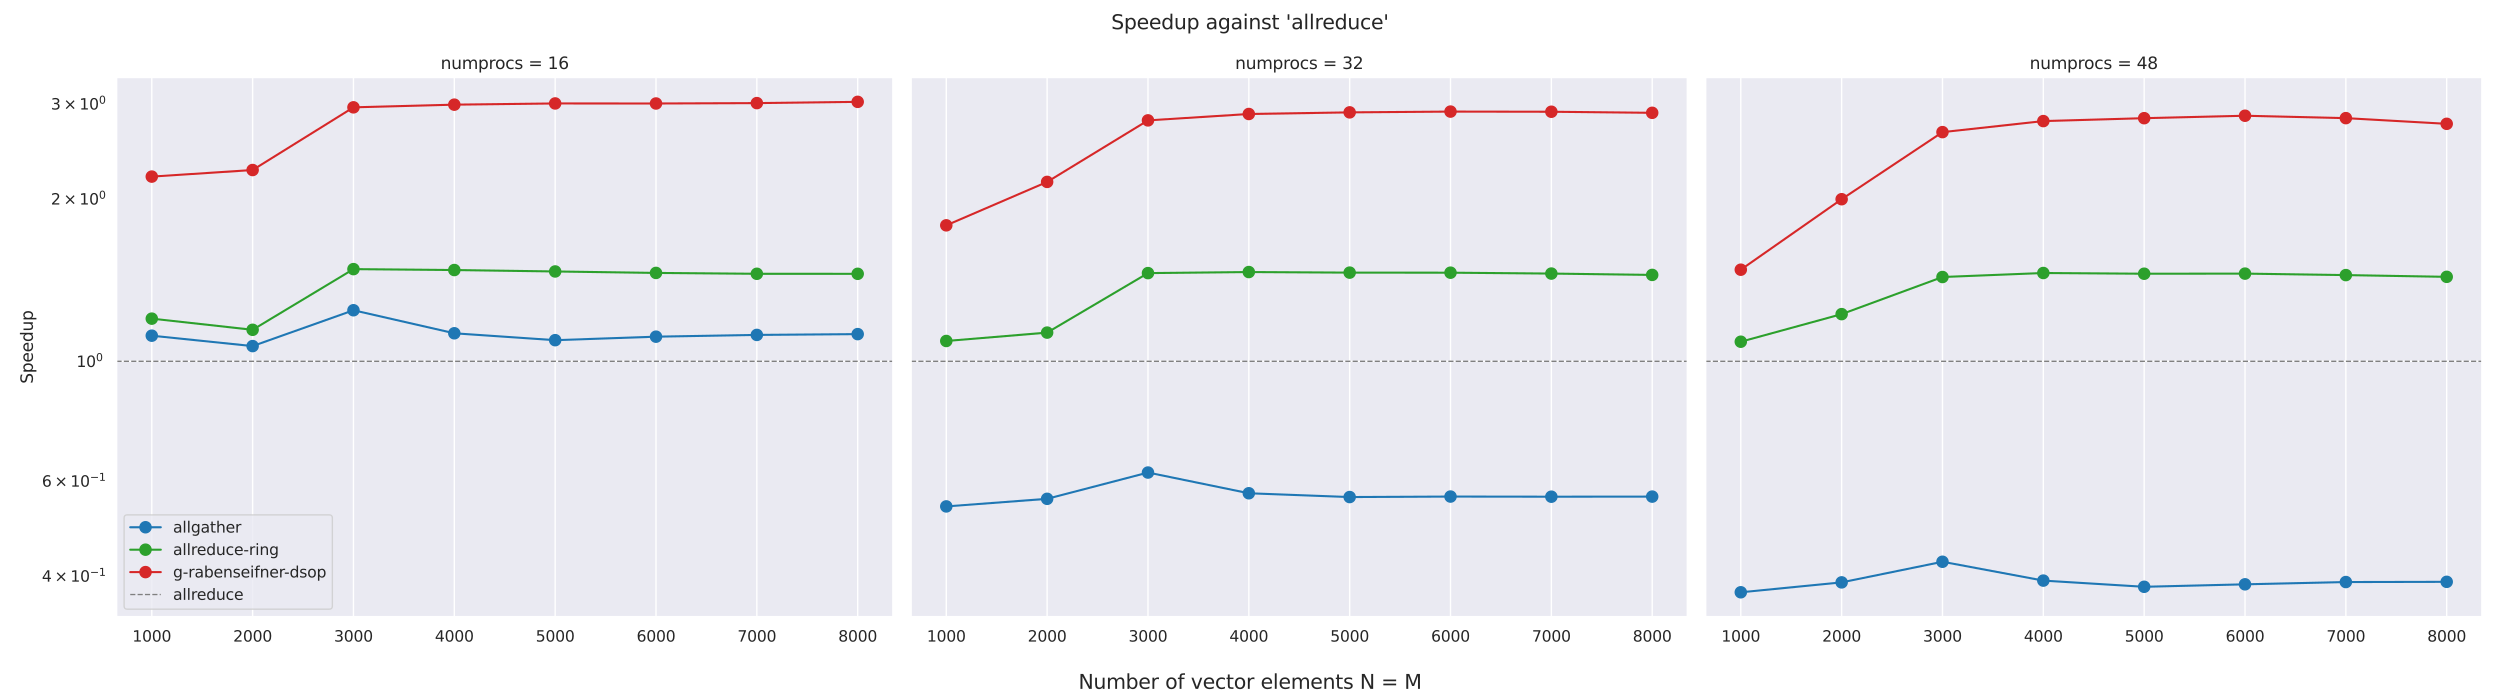<?xml version="1.0" encoding="utf-8" standalone="no"?>
<!DOCTYPE svg PUBLIC "-//W3C//DTD SVG 1.1//EN"
  "http://www.w3.org/Graphics/SVG/1.1/DTD/svg11.dtd">
<svg xmlns:xlink="http://www.w3.org/1999/xlink" width="1800pt" height="504pt" viewBox="0 0 1800 504" xmlns="http://www.w3.org/2000/svg" version="1.1">
 <defs>
  <style type="text/css">*{stroke-linejoin: round; stroke-linecap: butt}</style>
 </defs>
 <g id="figure_1">
  <g id="patch_1">
   <path d="M 0 504 
L 1800 504 
L 1800 0 
L 0 0 
z
" style="fill: #ffffff"/>
  </g>
  <g id="axes_1">
   <g id="patch_2">
    <path d="M 83.867 444.1 
L 642.951 444.1 
L 642.951 55.68 
L 83.867 55.68 
z
" style="fill: #eaeaf2"/>
   </g>
   <g id="matplotlib.axis_1">
    <g id="xtick_1">
     <g id="line2d_1">
      <path d="M 109.28 444.1 
L 109.28 55.68 
" clip-path="url(#pe0e71106d3)" style="fill: none; stroke: #ffffff; stroke-linecap: round"/>
     </g>
     <g id="text_1">
      <!-- 1000 -->
      <g style="fill: #262626" transform="translate(95.282 461.958)scale(0.11 -0.11)">
       <defs>
        <path id="DejaVuSans-31" d="M 794 531 
L 1825 531 
L 1825 4091 
L 703 3866 
L 703 4441 
L 1819 4666 
L 2450 4666 
L 2450 531 
L 3481 531 
L 3481 0 
L 794 0 
L 794 531 
z
" transform="scale(0.016)"/>
        <path id="DejaVuSans-30" d="M 2034 4250 
Q 1547 4250 1301 3770 
Q 1056 3291 1056 2328 
Q 1056 1369 1301 889 
Q 1547 409 2034 409 
Q 2525 409 2770 889 
Q 3016 1369 3016 2328 
Q 3016 3291 2770 3770 
Q 2525 4250 2034 4250 
z
M 2034 4750 
Q 2819 4750 3233 4129 
Q 3647 3509 3647 2328 
Q 3647 1150 3233 529 
Q 2819 -91 2034 -91 
Q 1250 -91 836 529 
Q 422 1150 422 2328 
Q 422 3509 836 4129 
Q 1250 4750 2034 4750 
z
" transform="scale(0.016)"/>
       </defs>
       <use xlink:href="#DejaVuSans-31"/>
       <use xlink:href="#DejaVuSans-30" x="63.623"/>
       <use xlink:href="#DejaVuSans-30" x="127.246"/>
       <use xlink:href="#DejaVuSans-30" x="190.869"/>
      </g>
     </g>
    </g>
    <g id="xtick_2">
     <g id="line2d_2">
      <path d="M 181.888 444.1 
L 181.888 55.68 
" clip-path="url(#pe0e71106d3)" style="fill: none; stroke: #ffffff; stroke-linecap: round"/>
     </g>
     <g id="text_2">
      <!-- 2000 -->
      <g style="fill: #262626" transform="translate(167.891 461.958)scale(0.11 -0.11)">
       <defs>
        <path id="DejaVuSans-32" d="M 1228 531 
L 3431 531 
L 3431 0 
L 469 0 
L 469 531 
Q 828 903 1448 1529 
Q 2069 2156 2228 2338 
Q 2531 2678 2651 2914 
Q 2772 3150 2772 3378 
Q 2772 3750 2511 3984 
Q 2250 4219 1831 4219 
Q 1534 4219 1204 4116 
Q 875 4013 500 3803 
L 500 4441 
Q 881 4594 1212 4672 
Q 1544 4750 1819 4750 
Q 2544 4750 2975 4387 
Q 3406 4025 3406 3419 
Q 3406 3131 3298 2873 
Q 3191 2616 2906 2266 
Q 2828 2175 2409 1742 
Q 1991 1309 1228 531 
z
" transform="scale(0.016)"/>
       </defs>
       <use xlink:href="#DejaVuSans-32"/>
       <use xlink:href="#DejaVuSans-30" x="63.623"/>
       <use xlink:href="#DejaVuSans-30" x="127.246"/>
       <use xlink:href="#DejaVuSans-30" x="190.869"/>
      </g>
     </g>
    </g>
    <g id="xtick_3">
     <g id="line2d_3">
      <path d="M 254.496 444.1 
L 254.496 55.68 
" clip-path="url(#pe0e71106d3)" style="fill: none; stroke: #ffffff; stroke-linecap: round"/>
     </g>
     <g id="text_3">
      <!-- 3000 -->
      <g style="fill: #262626" transform="translate(240.499 461.958)scale(0.11 -0.11)">
       <defs>
        <path id="DejaVuSans-33" d="M 2597 2516 
Q 3050 2419 3304 2112 
Q 3559 1806 3559 1356 
Q 3559 666 3084 287 
Q 2609 -91 1734 -91 
Q 1441 -91 1130 -33 
Q 819 25 488 141 
L 488 750 
Q 750 597 1062 519 
Q 1375 441 1716 441 
Q 2309 441 2620 675 
Q 2931 909 2931 1356 
Q 2931 1769 2642 2001 
Q 2353 2234 1838 2234 
L 1294 2234 
L 1294 2753 
L 1863 2753 
Q 2328 2753 2575 2939 
Q 2822 3125 2822 3475 
Q 2822 3834 2567 4026 
Q 2313 4219 1838 4219 
Q 1578 4219 1281 4162 
Q 984 4106 628 3988 
L 628 4550 
Q 988 4650 1302 4700 
Q 1616 4750 1894 4750 
Q 2613 4750 3031 4423 
Q 3450 4097 3450 3541 
Q 3450 3153 3228 2886 
Q 3006 2619 2597 2516 
z
" transform="scale(0.016)"/>
       </defs>
       <use xlink:href="#DejaVuSans-33"/>
       <use xlink:href="#DejaVuSans-30" x="63.623"/>
       <use xlink:href="#DejaVuSans-30" x="127.246"/>
       <use xlink:href="#DejaVuSans-30" x="190.869"/>
      </g>
     </g>
    </g>
    <g id="xtick_4">
     <g id="line2d_4">
      <path d="M 327.105 444.1 
L 327.105 55.68 
" clip-path="url(#pe0e71106d3)" style="fill: none; stroke: #ffffff; stroke-linecap: round"/>
     </g>
     <g id="text_4">
      <!-- 4000 -->
      <g style="fill: #262626" transform="translate(313.107 461.958)scale(0.11 -0.11)">
       <defs>
        <path id="DejaVuSans-34" d="M 2419 4116 
L 825 1625 
L 2419 1625 
L 2419 4116 
z
M 2253 4666 
L 3047 4666 
L 3047 1625 
L 3713 1625 
L 3713 1100 
L 3047 1100 
L 3047 0 
L 2419 0 
L 2419 1100 
L 313 1100 
L 313 1709 
L 2253 4666 
z
" transform="scale(0.016)"/>
       </defs>
       <use xlink:href="#DejaVuSans-34"/>
       <use xlink:href="#DejaVuSans-30" x="63.623"/>
       <use xlink:href="#DejaVuSans-30" x="127.246"/>
       <use xlink:href="#DejaVuSans-30" x="190.869"/>
      </g>
     </g>
    </g>
    <g id="xtick_5">
     <g id="line2d_5">
      <path d="M 399.713 444.1 
L 399.713 55.68 
" clip-path="url(#pe0e71106d3)" style="fill: none; stroke: #ffffff; stroke-linecap: round"/>
     </g>
     <g id="text_5">
      <!-- 5000 -->
      <g style="fill: #262626" transform="translate(385.716 461.958)scale(0.11 -0.11)">
       <defs>
        <path id="DejaVuSans-35" d="M 691 4666 
L 3169 4666 
L 3169 4134 
L 1269 4134 
L 1269 2991 
Q 1406 3038 1543 3061 
Q 1681 3084 1819 3084 
Q 2600 3084 3056 2656 
Q 3513 2228 3513 1497 
Q 3513 744 3044 326 
Q 2575 -91 1722 -91 
Q 1428 -91 1123 -41 
Q 819 9 494 109 
L 494 744 
Q 775 591 1075 516 
Q 1375 441 1709 441 
Q 2250 441 2565 725 
Q 2881 1009 2881 1497 
Q 2881 1984 2565 2268 
Q 2250 2553 1709 2553 
Q 1456 2553 1204 2497 
Q 953 2441 691 2322 
L 691 4666 
z
" transform="scale(0.016)"/>
       </defs>
       <use xlink:href="#DejaVuSans-35"/>
       <use xlink:href="#DejaVuSans-30" x="63.623"/>
       <use xlink:href="#DejaVuSans-30" x="127.246"/>
       <use xlink:href="#DejaVuSans-30" x="190.869"/>
      </g>
     </g>
    </g>
    <g id="xtick_6">
     <g id="line2d_6">
      <path d="M 472.321 444.1 
L 472.321 55.68 
" clip-path="url(#pe0e71106d3)" style="fill: none; stroke: #ffffff; stroke-linecap: round"/>
     </g>
     <g id="text_6">
      <!-- 6000 -->
      <g style="fill: #262626" transform="translate(458.324 461.958)scale(0.11 -0.11)">
       <defs>
        <path id="DejaVuSans-36" d="M 2113 2584 
Q 1688 2584 1439 2293 
Q 1191 2003 1191 1497 
Q 1191 994 1439 701 
Q 1688 409 2113 409 
Q 2538 409 2786 701 
Q 3034 994 3034 1497 
Q 3034 2003 2786 2293 
Q 2538 2584 2113 2584 
z
M 3366 4563 
L 3366 3988 
Q 3128 4100 2886 4159 
Q 2644 4219 2406 4219 
Q 1781 4219 1451 3797 
Q 1122 3375 1075 2522 
Q 1259 2794 1537 2939 
Q 1816 3084 2150 3084 
Q 2853 3084 3261 2657 
Q 3669 2231 3669 1497 
Q 3669 778 3244 343 
Q 2819 -91 2113 -91 
Q 1303 -91 875 529 
Q 447 1150 447 2328 
Q 447 3434 972 4092 
Q 1497 4750 2381 4750 
Q 2619 4750 2861 4703 
Q 3103 4656 3366 4563 
z
" transform="scale(0.016)"/>
       </defs>
       <use xlink:href="#DejaVuSans-36"/>
       <use xlink:href="#DejaVuSans-30" x="63.623"/>
       <use xlink:href="#DejaVuSans-30" x="127.246"/>
       <use xlink:href="#DejaVuSans-30" x="190.869"/>
      </g>
     </g>
    </g>
    <g id="xtick_7">
     <g id="line2d_7">
      <path d="M 544.93 444.1 
L 544.93 55.68 
" clip-path="url(#pe0e71106d3)" style="fill: none; stroke: #ffffff; stroke-linecap: round"/>
     </g>
     <g id="text_7">
      <!-- 7000 -->
      <g style="fill: #262626" transform="translate(530.932 461.958)scale(0.11 -0.11)">
       <defs>
        <path id="DejaVuSans-37" d="M 525 4666 
L 3525 4666 
L 3525 4397 
L 1831 0 
L 1172 0 
L 2766 4134 
L 525 4134 
L 525 4666 
z
" transform="scale(0.016)"/>
       </defs>
       <use xlink:href="#DejaVuSans-37"/>
       <use xlink:href="#DejaVuSans-30" x="63.623"/>
       <use xlink:href="#DejaVuSans-30" x="127.246"/>
       <use xlink:href="#DejaVuSans-30" x="190.869"/>
      </g>
     </g>
    </g>
    <g id="xtick_8">
     <g id="line2d_8">
      <path d="M 617.538 444.1 
L 617.538 55.68 
" clip-path="url(#pe0e71106d3)" style="fill: none; stroke: #ffffff; stroke-linecap: round"/>
     </g>
     <g id="text_8">
      <!-- 8000 -->
      <g style="fill: #262626" transform="translate(603.541 461.958)scale(0.11 -0.11)">
       <defs>
        <path id="DejaVuSans-38" d="M 2034 2216 
Q 1584 2216 1326 1975 
Q 1069 1734 1069 1313 
Q 1069 891 1326 650 
Q 1584 409 2034 409 
Q 2484 409 2743 651 
Q 3003 894 3003 1313 
Q 3003 1734 2745 1975 
Q 2488 2216 2034 2216 
z
M 1403 2484 
Q 997 2584 770 2862 
Q 544 3141 544 3541 
Q 544 4100 942 4425 
Q 1341 4750 2034 4750 
Q 2731 4750 3128 4425 
Q 3525 4100 3525 3541 
Q 3525 3141 3298 2862 
Q 3072 2584 2669 2484 
Q 3125 2378 3379 2068 
Q 3634 1759 3634 1313 
Q 3634 634 3220 271 
Q 2806 -91 2034 -91 
Q 1263 -91 848 271 
Q 434 634 434 1313 
Q 434 1759 690 2068 
Q 947 2378 1403 2484 
z
M 1172 3481 
Q 1172 3119 1398 2916 
Q 1625 2713 2034 2713 
Q 2441 2713 2670 2916 
Q 2900 3119 2900 3481 
Q 2900 3844 2670 4047 
Q 2441 4250 2034 4250 
Q 1625 4250 1398 4047 
Q 1172 3844 1172 3481 
z
" transform="scale(0.016)"/>
       </defs>
       <use xlink:href="#DejaVuSans-38"/>
       <use xlink:href="#DejaVuSans-30" x="63.623"/>
       <use xlink:href="#DejaVuSans-30" x="127.246"/>
       <use xlink:href="#DejaVuSans-30" x="190.869"/>
      </g>
     </g>
    </g>
   </g>
   <g id="matplotlib.axis_2">
    <g id="ytick_1">
     <g id="line2d_9">
      <path d="M 83.867 260.124 
L 642.951 260.124 
" clip-path="url(#pe0e71106d3)" style="fill: none; stroke: #ffffff; stroke-linecap: round"/>
     </g>
     <g id="text_9">
      <!-- $\mathdefault{10^{0}}$ -->
      <g style="fill: #262626" transform="translate(55.007 264.303)scale(0.11 -0.11)">
       <use xlink:href="#DejaVuSans-31" transform="translate(0 0.766)"/>
       <use xlink:href="#DejaVuSans-30" transform="translate(63.623 0.766)"/>
       <use xlink:href="#DejaVuSans-30" transform="translate(128.203 39.047)scale(0.7)"/>
      </g>
     </g>
    </g>
    <g id="ytick_2">
     <g id="text_10">
      <!-- $\mathdefault{4\times10^{-1}}$ -->
      <g style="fill: #262626" transform="translate(30.157 418.889)scale(0.11 -0.11)">
       <defs>
        <path id="DejaVuSans-d7" d="M 4488 3438 
L 3059 2003 
L 4488 575 
L 4116 197 
L 2681 1631 
L 1247 197 
L 878 575 
L 2303 2003 
L 878 3438 
L 1247 3816 
L 2681 2381 
L 4116 3816 
L 4488 3438 
z
" transform="scale(0.016)"/>
        <path id="DejaVuSans-2212" d="M 678 2272 
L 4684 2272 
L 4684 1741 
L 678 1741 
L 678 2272 
z
" transform="scale(0.016)"/>
       </defs>
       <use xlink:href="#DejaVuSans-34" transform="translate(0 0.684)"/>
       <use xlink:href="#DejaVuSans-d7" transform="translate(83.105 0.684)"/>
       <use xlink:href="#DejaVuSans-31" transform="translate(186.377 0.684)"/>
       <use xlink:href="#DejaVuSans-30" transform="translate(250 0.684)"/>
       <use xlink:href="#DejaVuSans-2212" transform="translate(314.58 38.966)scale(0.7)"/>
       <use xlink:href="#DejaVuSans-31" transform="translate(373.232 38.966)scale(0.7)"/>
      </g>
     </g>
    </g>
    <g id="ytick_3"/>
    <g id="ytick_4">
     <g id="text_11">
      <!-- $\mathdefault{6\times10^{-1}}$ -->
      <g style="fill: #262626" transform="translate(30.157 350.483)scale(0.11 -0.11)">
       <use xlink:href="#DejaVuSans-36" transform="translate(0 0.684)"/>
       <use xlink:href="#DejaVuSans-d7" transform="translate(83.105 0.684)"/>
       <use xlink:href="#DejaVuSans-31" transform="translate(186.377 0.684)"/>
       <use xlink:href="#DejaVuSans-30" transform="translate(250 0.684)"/>
       <use xlink:href="#DejaVuSans-2212" transform="translate(314.58 38.966)scale(0.7)"/>
       <use xlink:href="#DejaVuSans-31" transform="translate(373.232 38.966)scale(0.7)"/>
      </g>
     </g>
    </g>
    <g id="ytick_5"/>
    <g id="ytick_6"/>
    <g id="ytick_7"/>
    <g id="ytick_8">
     <g id="text_12">
      <!-- $\mathdefault{2\times10^{0}}$ -->
      <g style="fill: #262626" transform="translate(36.647 147.363)scale(0.11 -0.11)">
       <use xlink:href="#DejaVuSans-32" transform="translate(0 0.766)"/>
       <use xlink:href="#DejaVuSans-d7" transform="translate(83.105 0.766)"/>
       <use xlink:href="#DejaVuSans-31" transform="translate(186.377 0.766)"/>
       <use xlink:href="#DejaVuSans-30" transform="translate(250 0.766)"/>
       <use xlink:href="#DejaVuSans-30" transform="translate(314.58 39.047)scale(0.7)"/>
      </g>
     </g>
    </g>
    <g id="ytick_9">
     <g id="text_13">
      <!-- $\mathdefault{3\times10^{0}}$ -->
      <g style="fill: #262626" transform="translate(36.647 78.958)scale(0.11 -0.11)">
       <use xlink:href="#DejaVuSans-33" transform="translate(0 0.766)"/>
       <use xlink:href="#DejaVuSans-d7" transform="translate(83.105 0.766)"/>
       <use xlink:href="#DejaVuSans-31" transform="translate(186.377 0.766)"/>
       <use xlink:href="#DejaVuSans-30" transform="translate(250 0.766)"/>
       <use xlink:href="#DejaVuSans-30" transform="translate(314.58 39.047)scale(0.7)"/>
      </g>
     </g>
    </g>
    <g id="text_14">
     <!-- Speedup -->
     <g style="fill: #262626" transform="translate(23.661 276.312)rotate(-90)scale(0.12 -0.12)">
      <defs>
       <path id="DejaVuSans-53" d="M 3425 4513 
L 3425 3897 
Q 3066 4069 2747 4153 
Q 2428 4238 2131 4238 
Q 1616 4238 1336 4038 
Q 1056 3838 1056 3469 
Q 1056 3159 1242 3001 
Q 1428 2844 1947 2747 
L 2328 2669 
Q 3034 2534 3370 2195 
Q 3706 1856 3706 1288 
Q 3706 609 3251 259 
Q 2797 -91 1919 -91 
Q 1588 -91 1214 -16 
Q 841 59 441 206 
L 441 856 
Q 825 641 1194 531 
Q 1563 422 1919 422 
Q 2459 422 2753 634 
Q 3047 847 3047 1241 
Q 3047 1584 2836 1778 
Q 2625 1972 2144 2069 
L 1759 2144 
Q 1053 2284 737 2584 
Q 422 2884 422 3419 
Q 422 4038 858 4394 
Q 1294 4750 2059 4750 
Q 2388 4750 2728 4690 
Q 3069 4631 3425 4513 
z
" transform="scale(0.016)"/>
       <path id="DejaVuSans-70" d="M 1159 525 
L 1159 -1331 
L 581 -1331 
L 581 3500 
L 1159 3500 
L 1159 2969 
Q 1341 3281 1617 3432 
Q 1894 3584 2278 3584 
Q 2916 3584 3314 3078 
Q 3713 2572 3713 1747 
Q 3713 922 3314 415 
Q 2916 -91 2278 -91 
Q 1894 -91 1617 61 
Q 1341 213 1159 525 
z
M 3116 1747 
Q 3116 2381 2855 2742 
Q 2594 3103 2138 3103 
Q 1681 3103 1420 2742 
Q 1159 2381 1159 1747 
Q 1159 1113 1420 752 
Q 1681 391 2138 391 
Q 2594 391 2855 752 
Q 3116 1113 3116 1747 
z
" transform="scale(0.016)"/>
       <path id="DejaVuSans-65" d="M 3597 1894 
L 3597 1613 
L 953 1613 
Q 991 1019 1311 708 
Q 1631 397 2203 397 
Q 2534 397 2845 478 
Q 3156 559 3463 722 
L 3463 178 
Q 3153 47 2828 -22 
Q 2503 -91 2169 -91 
Q 1331 -91 842 396 
Q 353 884 353 1716 
Q 353 2575 817 3079 
Q 1281 3584 2069 3584 
Q 2775 3584 3186 3129 
Q 3597 2675 3597 1894 
z
M 3022 2063 
Q 3016 2534 2758 2815 
Q 2500 3097 2075 3097 
Q 1594 3097 1305 2825 
Q 1016 2553 972 2059 
L 3022 2063 
z
" transform="scale(0.016)"/>
       <path id="DejaVuSans-64" d="M 2906 2969 
L 2906 4863 
L 3481 4863 
L 3481 0 
L 2906 0 
L 2906 525 
Q 2725 213 2448 61 
Q 2172 -91 1784 -91 
Q 1150 -91 751 415 
Q 353 922 353 1747 
Q 353 2572 751 3078 
Q 1150 3584 1784 3584 
Q 2172 3584 2448 3432 
Q 2725 3281 2906 2969 
z
M 947 1747 
Q 947 1113 1208 752 
Q 1469 391 1925 391 
Q 2381 391 2643 752 
Q 2906 1113 2906 1747 
Q 2906 2381 2643 2742 
Q 2381 3103 1925 3103 
Q 1469 3103 1208 2742 
Q 947 2381 947 1747 
z
" transform="scale(0.016)"/>
       <path id="DejaVuSans-75" d="M 544 1381 
L 544 3500 
L 1119 3500 
L 1119 1403 
Q 1119 906 1312 657 
Q 1506 409 1894 409 
Q 2359 409 2629 706 
Q 2900 1003 2900 1516 
L 2900 3500 
L 3475 3500 
L 3475 0 
L 2900 0 
L 2900 538 
Q 2691 219 2414 64 
Q 2138 -91 1772 -91 
Q 1169 -91 856 284 
Q 544 659 544 1381 
z
M 1991 3584 
L 1991 3584 
z
" transform="scale(0.016)"/>
      </defs>
      <use xlink:href="#DejaVuSans-53"/>
      <use xlink:href="#DejaVuSans-70" x="63.477"/>
      <use xlink:href="#DejaVuSans-65" x="126.953"/>
      <use xlink:href="#DejaVuSans-65" x="188.477"/>
      <use xlink:href="#DejaVuSans-64" x="250"/>
      <use xlink:href="#DejaVuSans-75" x="313.477"/>
      <use xlink:href="#DejaVuSans-70" x="376.855"/>
     </g>
    </g>
   </g>
   <g id="line2d_10">
    <path d="M 109.28 241.692 
L 181.888 249.182 
L 254.496 223.383 
L 327.105 239.964 
L 399.713 244.929 
L 472.321 242.406 
L 544.93 241.142 
L 617.538 240.564 
" clip-path="url(#pe0e71106d3)" style="fill: none; stroke: #1f77b4; stroke-width: 1.5; stroke-linecap: round"/>
    <defs>
     <path id="mbfc698f8cc" d="M 0 4 
C 1.061 4 2.078 3.579 2.828 2.828 
C 3.579 2.078 4 1.061 4 0 
C 4 -1.061 3.579 -2.078 2.828 -2.828 
C 2.078 -3.579 1.061 -4 0 -4 
C -1.061 -4 -2.078 -3.579 -2.828 -2.828 
C -3.579 -2.078 -4 -1.061 -4 0 
C -4 1.061 -3.579 2.078 -2.828 2.828 
C -2.078 3.579 -1.061 4 0 4 
z
" style="stroke: #1f77b4"/>
    </defs>
    <g clip-path="url(#pe0e71106d3)">
     <use xlink:href="#mbfc698f8cc" x="109.28" y="241.692" style="fill: #1f77b4; stroke: #1f77b4"/>
     <use xlink:href="#mbfc698f8cc" x="181.888" y="249.182" style="fill: #1f77b4; stroke: #1f77b4"/>
     <use xlink:href="#mbfc698f8cc" x="254.496" y="223.383" style="fill: #1f77b4; stroke: #1f77b4"/>
     <use xlink:href="#mbfc698f8cc" x="327.105" y="239.964" style="fill: #1f77b4; stroke: #1f77b4"/>
     <use xlink:href="#mbfc698f8cc" x="399.713" y="244.929" style="fill: #1f77b4; stroke: #1f77b4"/>
     <use xlink:href="#mbfc698f8cc" x="472.321" y="242.406" style="fill: #1f77b4; stroke: #1f77b4"/>
     <use xlink:href="#mbfc698f8cc" x="544.93" y="241.142" style="fill: #1f77b4; stroke: #1f77b4"/>
     <use xlink:href="#mbfc698f8cc" x="617.538" y="240.564" style="fill: #1f77b4; stroke: #1f77b4"/>
    </g>
   </g>
   <g id="line2d_11">
    <path d="M 109.28 229.421 
L 181.888 237.456 
L 254.496 193.769 
L 327.105 194.426 
L 399.713 195.452 
L 472.321 196.505 
L 544.93 197.128 
L 617.538 197.148 
" clip-path="url(#pe0e71106d3)" style="fill: none; stroke: #2ca02c; stroke-width: 1.5; stroke-linecap: round"/>
    <defs>
     <path id="m8937d8856a" d="M 0 4 
C 1.061 4 2.078 3.579 2.828 2.828 
C 3.579 2.078 4 1.061 4 0 
C 4 -1.061 3.579 -2.078 2.828 -2.828 
C 2.078 -3.579 1.061 -4 0 -4 
C -1.061 -4 -2.078 -3.579 -2.828 -2.828 
C -3.579 -2.078 -4 -1.061 -4 0 
C -4 1.061 -3.579 2.078 -2.828 2.828 
C -2.078 3.579 -1.061 4 0 4 
z
" style="stroke: #2ca02c"/>
    </defs>
    <g clip-path="url(#pe0e71106d3)">
     <use xlink:href="#m8937d8856a" x="109.28" y="229.421" style="fill: #2ca02c; stroke: #2ca02c"/>
     <use xlink:href="#m8937d8856a" x="181.888" y="237.456" style="fill: #2ca02c; stroke: #2ca02c"/>
     <use xlink:href="#m8937d8856a" x="254.496" y="193.769" style="fill: #2ca02c; stroke: #2ca02c"/>
     <use xlink:href="#m8937d8856a" x="327.105" y="194.426" style="fill: #2ca02c; stroke: #2ca02c"/>
     <use xlink:href="#m8937d8856a" x="399.713" y="195.452" style="fill: #2ca02c; stroke: #2ca02c"/>
     <use xlink:href="#m8937d8856a" x="472.321" y="196.505" style="fill: #2ca02c; stroke: #2ca02c"/>
     <use xlink:href="#m8937d8856a" x="544.93" y="197.128" style="fill: #2ca02c; stroke: #2ca02c"/>
     <use xlink:href="#m8937d8856a" x="617.538" y="197.148" style="fill: #2ca02c; stroke: #2ca02c"/>
    </g>
   </g>
   <g id="line2d_12">
    <path d="M 109.28 127.152 
L 181.888 122.415 
L 254.496 77.285 
L 327.105 75.356 
L 399.713 74.484 
L 472.321 74.513 
L 544.93 74.238 
L 617.538 73.335 
" clip-path="url(#pe0e71106d3)" style="fill: none; stroke: #d62728; stroke-width: 1.5; stroke-linecap: round"/>
    <defs>
     <path id="m9a11c46fad" d="M 0 4 
C 1.061 4 2.078 3.579 2.828 2.828 
C 3.579 2.078 4 1.061 4 0 
C 4 -1.061 3.579 -2.078 2.828 -2.828 
C 2.078 -3.579 1.061 -4 0 -4 
C -1.061 -4 -2.078 -3.579 -2.828 -2.828 
C -3.579 -2.078 -4 -1.061 -4 0 
C -4 1.061 -3.579 2.078 -2.828 2.828 
C -2.078 3.579 -1.061 4 0 4 
z
" style="stroke: #d62728"/>
    </defs>
    <g clip-path="url(#pe0e71106d3)">
     <use xlink:href="#m9a11c46fad" x="109.28" y="127.152" style="fill: #d62728; stroke: #d62728"/>
     <use xlink:href="#m9a11c46fad" x="181.888" y="122.415" style="fill: #d62728; stroke: #d62728"/>
     <use xlink:href="#m9a11c46fad" x="254.496" y="77.285" style="fill: #d62728; stroke: #d62728"/>
     <use xlink:href="#m9a11c46fad" x="327.105" y="75.356" style="fill: #d62728; stroke: #d62728"/>
     <use xlink:href="#m9a11c46fad" x="399.713" y="74.484" style="fill: #d62728; stroke: #d62728"/>
     <use xlink:href="#m9a11c46fad" x="472.321" y="74.513" style="fill: #d62728; stroke: #d62728"/>
     <use xlink:href="#m9a11c46fad" x="544.93" y="74.238" style="fill: #d62728; stroke: #d62728"/>
     <use xlink:href="#m9a11c46fad" x="617.538" y="73.335" style="fill: #d62728; stroke: #d62728"/>
    </g>
   </g>
   <g id="line2d_13">
    <path d="M 83.867 260.124 
L 642.951 260.124 
" clip-path="url(#pe0e71106d3)" style="fill: none; stroke-dasharray: 3.7,1.6; stroke-dashoffset: 0; stroke: #808080"/>
   </g>
   <g id="patch_3">
    <path d="M 83.867 444.1 
L 83.867 55.68 
" style="fill: none; stroke: #ffffff; stroke-width: 1.25; stroke-linejoin: miter; stroke-linecap: square"/>
   </g>
   <g id="patch_4">
    <path d="M 642.951 444.1 
L 642.951 55.68 
" style="fill: none; stroke: #ffffff; stroke-width: 1.25; stroke-linejoin: miter; stroke-linecap: square"/>
   </g>
   <g id="patch_5">
    <path d="M 83.867 444.1 
L 642.951 444.1 
" style="fill: none; stroke: #ffffff; stroke-width: 1.25; stroke-linejoin: miter; stroke-linecap: square"/>
   </g>
   <g id="patch_6">
    <path d="M 83.867 55.68 
L 642.951 55.68 
" style="fill: none; stroke: #ffffff; stroke-width: 1.25; stroke-linejoin: miter; stroke-linecap: square"/>
   </g>
   <g id="text_15">
    <!-- numprocs = 16 -->
    <g style="fill: #262626" transform="translate(317.246 49.68)scale(0.12 -0.12)">
     <defs>
      <path id="DejaVuSans-6e" d="M 3513 2113 
L 3513 0 
L 2938 0 
L 2938 2094 
Q 2938 2591 2744 2837 
Q 2550 3084 2163 3084 
Q 1697 3084 1428 2787 
Q 1159 2491 1159 1978 
L 1159 0 
L 581 0 
L 581 3500 
L 1159 3500 
L 1159 2956 
Q 1366 3272 1645 3428 
Q 1925 3584 2291 3584 
Q 2894 3584 3203 3211 
Q 3513 2838 3513 2113 
z
" transform="scale(0.016)"/>
      <path id="DejaVuSans-6d" d="M 3328 2828 
Q 3544 3216 3844 3400 
Q 4144 3584 4550 3584 
Q 5097 3584 5394 3201 
Q 5691 2819 5691 2113 
L 5691 0 
L 5113 0 
L 5113 2094 
Q 5113 2597 4934 2840 
Q 4756 3084 4391 3084 
Q 3944 3084 3684 2787 
Q 3425 2491 3425 1978 
L 3425 0 
L 2847 0 
L 2847 2094 
Q 2847 2600 2669 2842 
Q 2491 3084 2119 3084 
Q 1678 3084 1418 2786 
Q 1159 2488 1159 1978 
L 1159 0 
L 581 0 
L 581 3500 
L 1159 3500 
L 1159 2956 
Q 1356 3278 1631 3431 
Q 1906 3584 2284 3584 
Q 2666 3584 2933 3390 
Q 3200 3197 3328 2828 
z
" transform="scale(0.016)"/>
      <path id="DejaVuSans-72" d="M 2631 2963 
Q 2534 3019 2420 3045 
Q 2306 3072 2169 3072 
Q 1681 3072 1420 2755 
Q 1159 2438 1159 1844 
L 1159 0 
L 581 0 
L 581 3500 
L 1159 3500 
L 1159 2956 
Q 1341 3275 1631 3429 
Q 1922 3584 2338 3584 
Q 2397 3584 2469 3576 
Q 2541 3569 2628 3553 
L 2631 2963 
z
" transform="scale(0.016)"/>
      <path id="DejaVuSans-6f" d="M 1959 3097 
Q 1497 3097 1228 2736 
Q 959 2375 959 1747 
Q 959 1119 1226 758 
Q 1494 397 1959 397 
Q 2419 397 2687 759 
Q 2956 1122 2956 1747 
Q 2956 2369 2687 2733 
Q 2419 3097 1959 3097 
z
M 1959 3584 
Q 2709 3584 3137 3096 
Q 3566 2609 3566 1747 
Q 3566 888 3137 398 
Q 2709 -91 1959 -91 
Q 1206 -91 779 398 
Q 353 888 353 1747 
Q 353 2609 779 3096 
Q 1206 3584 1959 3584 
z
" transform="scale(0.016)"/>
      <path id="DejaVuSans-63" d="M 3122 3366 
L 3122 2828 
Q 2878 2963 2633 3030 
Q 2388 3097 2138 3097 
Q 1578 3097 1268 2742 
Q 959 2388 959 1747 
Q 959 1106 1268 751 
Q 1578 397 2138 397 
Q 2388 397 2633 464 
Q 2878 531 3122 666 
L 3122 134 
Q 2881 22 2623 -34 
Q 2366 -91 2075 -91 
Q 1284 -91 818 406 
Q 353 903 353 1747 
Q 353 2603 823 3093 
Q 1294 3584 2113 3584 
Q 2378 3584 2631 3529 
Q 2884 3475 3122 3366 
z
" transform="scale(0.016)"/>
      <path id="DejaVuSans-73" d="M 2834 3397 
L 2834 2853 
Q 2591 2978 2328 3040 
Q 2066 3103 1784 3103 
Q 1356 3103 1142 2972 
Q 928 2841 928 2578 
Q 928 2378 1081 2264 
Q 1234 2150 1697 2047 
L 1894 2003 
Q 2506 1872 2764 1633 
Q 3022 1394 3022 966 
Q 3022 478 2636 193 
Q 2250 -91 1575 -91 
Q 1294 -91 989 -36 
Q 684 19 347 128 
L 347 722 
Q 666 556 975 473 
Q 1284 391 1588 391 
Q 1994 391 2212 530 
Q 2431 669 2431 922 
Q 2431 1156 2273 1281 
Q 2116 1406 1581 1522 
L 1381 1569 
Q 847 1681 609 1914 
Q 372 2147 372 2553 
Q 372 3047 722 3315 
Q 1072 3584 1716 3584 
Q 2034 3584 2315 3537 
Q 2597 3491 2834 3397 
z
" transform="scale(0.016)"/>
      <path id="DejaVuSans-20" transform="scale(0.016)"/>
      <path id="DejaVuSans-3d" d="M 678 2906 
L 4684 2906 
L 4684 2381 
L 678 2381 
L 678 2906 
z
M 678 1631 
L 4684 1631 
L 4684 1100 
L 678 1100 
L 678 1631 
z
" transform="scale(0.016)"/>
     </defs>
     <use xlink:href="#DejaVuSans-6e"/>
     <use xlink:href="#DejaVuSans-75" x="63.379"/>
     <use xlink:href="#DejaVuSans-6d" x="126.758"/>
     <use xlink:href="#DejaVuSans-70" x="224.17"/>
     <use xlink:href="#DejaVuSans-72" x="287.646"/>
     <use xlink:href="#DejaVuSans-6f" x="326.51"/>
     <use xlink:href="#DejaVuSans-63" x="387.691"/>
     <use xlink:href="#DejaVuSans-73" x="442.672"/>
     <use xlink:href="#DejaVuSans-20" x="494.771"/>
     <use xlink:href="#DejaVuSans-3d" x="526.559"/>
     <use xlink:href="#DejaVuSans-20" x="610.348"/>
     <use xlink:href="#DejaVuSans-31" x="642.135"/>
     <use xlink:href="#DejaVuSans-36" x="705.758"/>
    </g>
   </g>
   <g id="legend_1">
    <g id="patch_7">
     <path d="M 91.567 438.6 
L 237.088 438.6 
Q 239.288 438.6 239.288 436.4 
L 239.288 372.916 
Q 239.288 370.716 237.088 370.716 
L 91.567 370.716 
Q 89.367 370.716 89.367 372.916 
L 89.367 436.4 
Q 89.367 438.6 91.567 438.6 
z
" style="fill: #eaeaf2; opacity: 0.8; stroke: #cccccc; stroke-linejoin: miter"/>
    </g>
    <g id="line2d_14">
     <path d="M 93.767 379.625 
L 104.767 379.625 
L 115.767 379.625 
" style="fill: none; stroke: #1f77b4; stroke-width: 1.5; stroke-linecap: round"/>
     <g>
      <use xlink:href="#mbfc698f8cc" x="104.767" y="379.625" style="fill: #1f77b4; stroke: #1f77b4"/>
     </g>
    </g>
    <g id="text_16">
     <!-- allgather -->
     <g style="fill: #262626" transform="translate(124.567 383.475)scale(0.11 -0.11)">
      <defs>
       <path id="DejaVuSans-61" d="M 2194 1759 
Q 1497 1759 1228 1600 
Q 959 1441 959 1056 
Q 959 750 1161 570 
Q 1363 391 1709 391 
Q 2188 391 2477 730 
Q 2766 1069 2766 1631 
L 2766 1759 
L 2194 1759 
z
M 3341 1997 
L 3341 0 
L 2766 0 
L 2766 531 
Q 2569 213 2275 61 
Q 1981 -91 1556 -91 
Q 1019 -91 701 211 
Q 384 513 384 1019 
Q 384 1609 779 1909 
Q 1175 2209 1959 2209 
L 2766 2209 
L 2766 2266 
Q 2766 2663 2505 2880 
Q 2244 3097 1772 3097 
Q 1472 3097 1187 3025 
Q 903 2953 641 2809 
L 641 3341 
Q 956 3463 1253 3523 
Q 1550 3584 1831 3584 
Q 2591 3584 2966 3190 
Q 3341 2797 3341 1997 
z
" transform="scale(0.016)"/>
       <path id="DejaVuSans-6c" d="M 603 4863 
L 1178 4863 
L 1178 0 
L 603 0 
L 603 4863 
z
" transform="scale(0.016)"/>
       <path id="DejaVuSans-67" d="M 2906 1791 
Q 2906 2416 2648 2759 
Q 2391 3103 1925 3103 
Q 1463 3103 1205 2759 
Q 947 2416 947 1791 
Q 947 1169 1205 825 
Q 1463 481 1925 481 
Q 2391 481 2648 825 
Q 2906 1169 2906 1791 
z
M 3481 434 
Q 3481 -459 3084 -895 
Q 2688 -1331 1869 -1331 
Q 1566 -1331 1297 -1286 
Q 1028 -1241 775 -1147 
L 775 -588 
Q 1028 -725 1275 -790 
Q 1522 -856 1778 -856 
Q 2344 -856 2625 -561 
Q 2906 -266 2906 331 
L 2906 616 
Q 2728 306 2450 153 
Q 2172 0 1784 0 
Q 1141 0 747 490 
Q 353 981 353 1791 
Q 353 2603 747 3093 
Q 1141 3584 1784 3584 
Q 2172 3584 2450 3431 
Q 2728 3278 2906 2969 
L 2906 3500 
L 3481 3500 
L 3481 434 
z
" transform="scale(0.016)"/>
       <path id="DejaVuSans-74" d="M 1172 4494 
L 1172 3500 
L 2356 3500 
L 2356 3053 
L 1172 3053 
L 1172 1153 
Q 1172 725 1289 603 
Q 1406 481 1766 481 
L 2356 481 
L 2356 0 
L 1766 0 
Q 1100 0 847 248 
Q 594 497 594 1153 
L 594 3053 
L 172 3053 
L 172 3500 
L 594 3500 
L 594 4494 
L 1172 4494 
z
" transform="scale(0.016)"/>
       <path id="DejaVuSans-68" d="M 3513 2113 
L 3513 0 
L 2938 0 
L 2938 2094 
Q 2938 2591 2744 2837 
Q 2550 3084 2163 3084 
Q 1697 3084 1428 2787 
Q 1159 2491 1159 1978 
L 1159 0 
L 581 0 
L 581 4863 
L 1159 4863 
L 1159 2956 
Q 1366 3272 1645 3428 
Q 1925 3584 2291 3584 
Q 2894 3584 3203 3211 
Q 3513 2838 3513 2113 
z
" transform="scale(0.016)"/>
      </defs>
      <use xlink:href="#DejaVuSans-61"/>
      <use xlink:href="#DejaVuSans-6c" x="61.279"/>
      <use xlink:href="#DejaVuSans-6c" x="89.062"/>
      <use xlink:href="#DejaVuSans-67" x="116.846"/>
      <use xlink:href="#DejaVuSans-61" x="180.322"/>
      <use xlink:href="#DejaVuSans-74" x="241.602"/>
      <use xlink:href="#DejaVuSans-68" x="280.811"/>
      <use xlink:href="#DejaVuSans-65" x="344.189"/>
      <use xlink:href="#DejaVuSans-72" x="405.713"/>
     </g>
    </g>
    <g id="line2d_15">
     <path d="M 93.767 395.77 
L 104.767 395.77 
L 115.767 395.77 
" style="fill: none; stroke: #2ca02c; stroke-width: 1.5; stroke-linecap: round"/>
     <g>
      <use xlink:href="#m8937d8856a" x="104.767" y="395.77" style="fill: #2ca02c; stroke: #2ca02c"/>
     </g>
    </g>
    <g id="text_17">
     <!-- allreduce-ring -->
     <g style="fill: #262626" transform="translate(124.567 399.62)scale(0.11 -0.11)">
      <defs>
       <path id="DejaVuSans-2d" d="M 313 2009 
L 1997 2009 
L 1997 1497 
L 313 1497 
L 313 2009 
z
" transform="scale(0.016)"/>
       <path id="DejaVuSans-69" d="M 603 3500 
L 1178 3500 
L 1178 0 
L 603 0 
L 603 3500 
z
M 603 4863 
L 1178 4863 
L 1178 4134 
L 603 4134 
L 603 4863 
z
" transform="scale(0.016)"/>
      </defs>
      <use xlink:href="#DejaVuSans-61"/>
      <use xlink:href="#DejaVuSans-6c" x="61.279"/>
      <use xlink:href="#DejaVuSans-6c" x="89.062"/>
      <use xlink:href="#DejaVuSans-72" x="116.846"/>
      <use xlink:href="#DejaVuSans-65" x="155.709"/>
      <use xlink:href="#DejaVuSans-64" x="217.232"/>
      <use xlink:href="#DejaVuSans-75" x="280.709"/>
      <use xlink:href="#DejaVuSans-63" x="344.088"/>
      <use xlink:href="#DejaVuSans-65" x="399.068"/>
      <use xlink:href="#DejaVuSans-2d" x="460.592"/>
      <use xlink:href="#DejaVuSans-72" x="496.676"/>
      <use xlink:href="#DejaVuSans-69" x="537.789"/>
      <use xlink:href="#DejaVuSans-6e" x="565.572"/>
      <use xlink:href="#DejaVuSans-67" x="628.951"/>
     </g>
    </g>
    <g id="line2d_16">
     <path d="M 93.767 411.916 
L 104.767 411.916 
L 115.767 411.916 
" style="fill: none; stroke: #d62728; stroke-width: 1.5; stroke-linecap: round"/>
     <g>
      <use xlink:href="#m9a11c46fad" x="104.767" y="411.916" style="fill: #d62728; stroke: #d62728"/>
     </g>
    </g>
    <g id="text_18">
     <!-- g-rabenseifner-dsop -->
     <g style="fill: #262626" transform="translate(124.567 415.766)scale(0.11 -0.11)">
      <defs>
       <path id="DejaVuSans-62" d="M 3116 1747 
Q 3116 2381 2855 2742 
Q 2594 3103 2138 3103 
Q 1681 3103 1420 2742 
Q 1159 2381 1159 1747 
Q 1159 1113 1420 752 
Q 1681 391 2138 391 
Q 2594 391 2855 752 
Q 3116 1113 3116 1747 
z
M 1159 2969 
Q 1341 3281 1617 3432 
Q 1894 3584 2278 3584 
Q 2916 3584 3314 3078 
Q 3713 2572 3713 1747 
Q 3713 922 3314 415 
Q 2916 -91 2278 -91 
Q 1894 -91 1617 61 
Q 1341 213 1159 525 
L 1159 0 
L 581 0 
L 581 4863 
L 1159 4863 
L 1159 2969 
z
" transform="scale(0.016)"/>
       <path id="DejaVuSans-66" d="M 2375 4863 
L 2375 4384 
L 1825 4384 
Q 1516 4384 1395 4259 
Q 1275 4134 1275 3809 
L 1275 3500 
L 2222 3500 
L 2222 3053 
L 1275 3053 
L 1275 0 
L 697 0 
L 697 3053 
L 147 3053 
L 147 3500 
L 697 3500 
L 697 3744 
Q 697 4328 969 4595 
Q 1241 4863 1831 4863 
L 2375 4863 
z
" transform="scale(0.016)"/>
      </defs>
      <use xlink:href="#DejaVuSans-67"/>
      <use xlink:href="#DejaVuSans-2d" x="63.477"/>
      <use xlink:href="#DejaVuSans-72" x="99.561"/>
      <use xlink:href="#DejaVuSans-61" x="140.674"/>
      <use xlink:href="#DejaVuSans-62" x="201.953"/>
      <use xlink:href="#DejaVuSans-65" x="265.43"/>
      <use xlink:href="#DejaVuSans-6e" x="326.953"/>
      <use xlink:href="#DejaVuSans-73" x="390.332"/>
      <use xlink:href="#DejaVuSans-65" x="442.432"/>
      <use xlink:href="#DejaVuSans-69" x="503.955"/>
      <use xlink:href="#DejaVuSans-66" x="531.738"/>
      <use xlink:href="#DejaVuSans-6e" x="566.943"/>
      <use xlink:href="#DejaVuSans-65" x="630.322"/>
      <use xlink:href="#DejaVuSans-72" x="691.846"/>
      <use xlink:href="#DejaVuSans-2d" x="726.584"/>
      <use xlink:href="#DejaVuSans-64" x="762.668"/>
      <use xlink:href="#DejaVuSans-73" x="826.145"/>
      <use xlink:href="#DejaVuSans-6f" x="878.244"/>
      <use xlink:href="#DejaVuSans-70" x="939.426"/>
     </g>
    </g>
    <g id="line2d_17">
     <path d="M 93.767 428.062 
L 104.767 428.062 
L 115.767 428.062 
" style="fill: none; stroke-dasharray: 3.7,1.6; stroke-dashoffset: 0; stroke: #808080"/>
    </g>
    <g id="text_19">
     <!-- allreduce -->
     <g style="fill: #262626" transform="translate(124.567 431.912)scale(0.11 -0.11)">
      <use xlink:href="#DejaVuSans-61"/>
      <use xlink:href="#DejaVuSans-6c" x="61.279"/>
      <use xlink:href="#DejaVuSans-6c" x="89.062"/>
      <use xlink:href="#DejaVuSans-72" x="116.846"/>
      <use xlink:href="#DejaVuSans-65" x="155.709"/>
      <use xlink:href="#DejaVuSans-64" x="217.232"/>
      <use xlink:href="#DejaVuSans-75" x="280.709"/>
      <use xlink:href="#DejaVuSans-63" x="344.088"/>
      <use xlink:href="#DejaVuSans-65" x="399.068"/>
     </g>
    </g>
   </g>
  </g>
  <g id="axes_2">
   <g id="patch_8">
    <path d="M 655.911 444.1 
L 1214.996 444.1 
L 1214.996 55.68 
L 655.911 55.68 
z
" style="fill: #eaeaf2"/>
   </g>
   <g id="matplotlib.axis_3">
    <g id="xtick_9">
     <g id="line2d_18">
      <path d="M 681.324 444.1 
L 681.324 55.68 
" clip-path="url(#pee92e13c30)" style="fill: none; stroke: #ffffff; stroke-linecap: round"/>
     </g>
     <g id="text_20">
      <!-- 1000 -->
      <g style="fill: #262626" transform="translate(667.327 461.958)scale(0.11 -0.11)">
       <use xlink:href="#DejaVuSans-31"/>
       <use xlink:href="#DejaVuSans-30" x="63.623"/>
       <use xlink:href="#DejaVuSans-30" x="127.246"/>
       <use xlink:href="#DejaVuSans-30" x="190.869"/>
      </g>
     </g>
    </g>
    <g id="xtick_10">
     <g id="line2d_19">
      <path d="M 753.932 444.1 
L 753.932 55.68 
" clip-path="url(#pee92e13c30)" style="fill: none; stroke: #ffffff; stroke-linecap: round"/>
     </g>
     <g id="text_21">
      <!-- 2000 -->
      <g style="fill: #262626" transform="translate(739.935 461.958)scale(0.11 -0.11)">
       <use xlink:href="#DejaVuSans-32"/>
       <use xlink:href="#DejaVuSans-30" x="63.623"/>
       <use xlink:href="#DejaVuSans-30" x="127.246"/>
       <use xlink:href="#DejaVuSans-30" x="190.869"/>
      </g>
     </g>
    </g>
    <g id="xtick_11">
     <g id="line2d_20">
      <path d="M 826.541 444.1 
L 826.541 55.68 
" clip-path="url(#pee92e13c30)" style="fill: none; stroke: #ffffff; stroke-linecap: round"/>
     </g>
     <g id="text_22">
      <!-- 3000 -->
      <g style="fill: #262626" transform="translate(812.543 461.958)scale(0.11 -0.11)">
       <use xlink:href="#DejaVuSans-33"/>
       <use xlink:href="#DejaVuSans-30" x="63.623"/>
       <use xlink:href="#DejaVuSans-30" x="127.246"/>
       <use xlink:href="#DejaVuSans-30" x="190.869"/>
      </g>
     </g>
    </g>
    <g id="xtick_12">
     <g id="line2d_21">
      <path d="M 899.149 444.1 
L 899.149 55.68 
" clip-path="url(#pee92e13c30)" style="fill: none; stroke: #ffffff; stroke-linecap: round"/>
     </g>
     <g id="text_23">
      <!-- 4000 -->
      <g style="fill: #262626" transform="translate(885.152 461.958)scale(0.11 -0.11)">
       <use xlink:href="#DejaVuSans-34"/>
       <use xlink:href="#DejaVuSans-30" x="63.623"/>
       <use xlink:href="#DejaVuSans-30" x="127.246"/>
       <use xlink:href="#DejaVuSans-30" x="190.869"/>
      </g>
     </g>
    </g>
    <g id="xtick_13">
     <g id="line2d_22">
      <path d="M 971.758 444.1 
L 971.758 55.68 
" clip-path="url(#pee92e13c30)" style="fill: none; stroke: #ffffff; stroke-linecap: round"/>
     </g>
     <g id="text_24">
      <!-- 5000 -->
      <g style="fill: #262626" transform="translate(957.76 461.958)scale(0.11 -0.11)">
       <use xlink:href="#DejaVuSans-35"/>
       <use xlink:href="#DejaVuSans-30" x="63.623"/>
       <use xlink:href="#DejaVuSans-30" x="127.246"/>
       <use xlink:href="#DejaVuSans-30" x="190.869"/>
      </g>
     </g>
    </g>
    <g id="xtick_14">
     <g id="line2d_23">
      <path d="M 1044.366 444.1 
L 1044.366 55.68 
" clip-path="url(#pee92e13c30)" style="fill: none; stroke: #ffffff; stroke-linecap: round"/>
     </g>
     <g id="text_25">
      <!-- 6000 -->
      <g style="fill: #262626" transform="translate(1030.368 461.958)scale(0.11 -0.11)">
       <use xlink:href="#DejaVuSans-36"/>
       <use xlink:href="#DejaVuSans-30" x="63.623"/>
       <use xlink:href="#DejaVuSans-30" x="127.246"/>
       <use xlink:href="#DejaVuSans-30" x="190.869"/>
      </g>
     </g>
    </g>
    <g id="xtick_15">
     <g id="line2d_24">
      <path d="M 1116.974 444.1 
L 1116.974 55.68 
" clip-path="url(#pee92e13c30)" style="fill: none; stroke: #ffffff; stroke-linecap: round"/>
     </g>
     <g id="text_26">
      <!-- 7000 -->
      <g style="fill: #262626" transform="translate(1102.977 461.958)scale(0.11 -0.11)">
       <use xlink:href="#DejaVuSans-37"/>
       <use xlink:href="#DejaVuSans-30" x="63.623"/>
       <use xlink:href="#DejaVuSans-30" x="127.246"/>
       <use xlink:href="#DejaVuSans-30" x="190.869"/>
      </g>
     </g>
    </g>
    <g id="xtick_16">
     <g id="line2d_25">
      <path d="M 1189.583 444.1 
L 1189.583 55.68 
" clip-path="url(#pee92e13c30)" style="fill: none; stroke: #ffffff; stroke-linecap: round"/>
     </g>
     <g id="text_27">
      <!-- 8000 -->
      <g style="fill: #262626" transform="translate(1175.585 461.958)scale(0.11 -0.11)">
       <use xlink:href="#DejaVuSans-38"/>
       <use xlink:href="#DejaVuSans-30" x="63.623"/>
       <use xlink:href="#DejaVuSans-30" x="127.246"/>
       <use xlink:href="#DejaVuSans-30" x="190.869"/>
      </g>
     </g>
    </g>
   </g>
   <g id="matplotlib.axis_4">
    <g id="ytick_10">
     <g id="line2d_26">
      <path d="M 655.911 260.124 
L 1214.996 260.124 
" clip-path="url(#pee92e13c30)" style="fill: none; stroke: #ffffff; stroke-linecap: round"/>
     </g>
    </g>
    <g id="ytick_11"/>
    <g id="ytick_12"/>
    <g id="ytick_13"/>
    <g id="ytick_14"/>
    <g id="ytick_15"/>
    <g id="ytick_16"/>
    <g id="ytick_17"/>
    <g id="ytick_18"/>
   </g>
   <g id="line2d_27">
    <path d="M 681.324 364.622 
L 753.932 359.151 
L 826.541 340.232 
L 899.149 355.149 
L 971.758 357.88 
L 1044.366 357.524 
L 1116.974 357.622 
L 1189.583 357.554 
" clip-path="url(#pee92e13c30)" style="fill: none; stroke: #1f77b4; stroke-width: 1.5; stroke-linecap: round"/>
    <g clip-path="url(#pee92e13c30)">
     <use xlink:href="#mbfc698f8cc" x="681.324" y="364.622" style="fill: #1f77b4; stroke: #1f77b4"/>
     <use xlink:href="#mbfc698f8cc" x="753.932" y="359.151" style="fill: #1f77b4; stroke: #1f77b4"/>
     <use xlink:href="#mbfc698f8cc" x="826.541" y="340.232" style="fill: #1f77b4; stroke: #1f77b4"/>
     <use xlink:href="#mbfc698f8cc" x="899.149" y="355.149" style="fill: #1f77b4; stroke: #1f77b4"/>
     <use xlink:href="#mbfc698f8cc" x="971.758" y="357.88" style="fill: #1f77b4; stroke: #1f77b4"/>
     <use xlink:href="#mbfc698f8cc" x="1044.366" y="357.524" style="fill: #1f77b4; stroke: #1f77b4"/>
     <use xlink:href="#mbfc698f8cc" x="1116.974" y="357.622" style="fill: #1f77b4; stroke: #1f77b4"/>
     <use xlink:href="#mbfc698f8cc" x="1189.583" y="357.554" style="fill: #1f77b4; stroke: #1f77b4"/>
    </g>
   </g>
   <g id="line2d_28">
    <path d="M 681.324 245.512 
L 753.932 239.472 
L 826.541 196.635 
L 899.149 195.874 
L 971.758 196.289 
L 1044.366 196.333 
L 1116.974 196.972 
L 1189.583 197.941 
" clip-path="url(#pee92e13c30)" style="fill: none; stroke: #2ca02c; stroke-width: 1.5; stroke-linecap: round"/>
    <g clip-path="url(#pee92e13c30)">
     <use xlink:href="#m8937d8856a" x="681.324" y="245.512" style="fill: #2ca02c; stroke: #2ca02c"/>
     <use xlink:href="#m8937d8856a" x="753.932" y="239.472" style="fill: #2ca02c; stroke: #2ca02c"/>
     <use xlink:href="#m8937d8856a" x="826.541" y="196.635" style="fill: #2ca02c; stroke: #2ca02c"/>
     <use xlink:href="#m8937d8856a" x="899.149" y="195.874" style="fill: #2ca02c; stroke: #2ca02c"/>
     <use xlink:href="#m8937d8856a" x="971.758" y="196.289" style="fill: #2ca02c; stroke: #2ca02c"/>
     <use xlink:href="#m8937d8856a" x="1044.366" y="196.333" style="fill: #2ca02c; stroke: #2ca02c"/>
     <use xlink:href="#m8937d8856a" x="1116.974" y="196.972" style="fill: #2ca02c; stroke: #2ca02c"/>
     <use xlink:href="#m8937d8856a" x="1189.583" y="197.941" style="fill: #2ca02c; stroke: #2ca02c"/>
    </g>
   </g>
   <g id="line2d_29">
    <path d="M 681.324 162.243 
L 753.932 130.974 
L 826.541 86.677 
L 899.149 82.078 
L 971.758 80.906 
L 1044.366 80.341 
L 1116.974 80.455 
L 1189.583 81.228 
" clip-path="url(#pee92e13c30)" style="fill: none; stroke: #d62728; stroke-width: 1.5; stroke-linecap: round"/>
    <g clip-path="url(#pee92e13c30)">
     <use xlink:href="#m9a11c46fad" x="681.324" y="162.243" style="fill: #d62728; stroke: #d62728"/>
     <use xlink:href="#m9a11c46fad" x="753.932" y="130.974" style="fill: #d62728; stroke: #d62728"/>
     <use xlink:href="#m9a11c46fad" x="826.541" y="86.677" style="fill: #d62728; stroke: #d62728"/>
     <use xlink:href="#m9a11c46fad" x="899.149" y="82.078" style="fill: #d62728; stroke: #d62728"/>
     <use xlink:href="#m9a11c46fad" x="971.758" y="80.906" style="fill: #d62728; stroke: #d62728"/>
     <use xlink:href="#m9a11c46fad" x="1044.366" y="80.341" style="fill: #d62728; stroke: #d62728"/>
     <use xlink:href="#m9a11c46fad" x="1116.974" y="80.455" style="fill: #d62728; stroke: #d62728"/>
     <use xlink:href="#m9a11c46fad" x="1189.583" y="81.228" style="fill: #d62728; stroke: #d62728"/>
    </g>
   </g>
   <g id="line2d_30">
    <path d="M 655.911 260.124 
L 1214.996 260.124 
" clip-path="url(#pee92e13c30)" style="fill: none; stroke-dasharray: 3.7,1.6; stroke-dashoffset: 0; stroke: #808080"/>
   </g>
   <g id="patch_9">
    <path d="M 655.911 444.1 
L 655.911 55.68 
" style="fill: none; stroke: #ffffff; stroke-width: 1.25; stroke-linejoin: miter; stroke-linecap: square"/>
   </g>
   <g id="patch_10">
    <path d="M 1214.996 444.1 
L 1214.996 55.68 
" style="fill: none; stroke: #ffffff; stroke-width: 1.25; stroke-linejoin: miter; stroke-linecap: square"/>
   </g>
   <g id="patch_11">
    <path d="M 655.911 444.1 
L 1214.996 444.1 
" style="fill: none; stroke: #ffffff; stroke-width: 1.25; stroke-linejoin: miter; stroke-linecap: square"/>
   </g>
   <g id="patch_12">
    <path d="M 655.911 55.68 
L 1214.996 55.68 
" style="fill: none; stroke: #ffffff; stroke-width: 1.25; stroke-linejoin: miter; stroke-linecap: square"/>
   </g>
   <g id="text_28">
    <!-- numprocs = 32 -->
    <g style="fill: #262626" transform="translate(889.291 49.68)scale(0.12 -0.12)">
     <use xlink:href="#DejaVuSans-6e"/>
     <use xlink:href="#DejaVuSans-75" x="63.379"/>
     <use xlink:href="#DejaVuSans-6d" x="126.758"/>
     <use xlink:href="#DejaVuSans-70" x="224.17"/>
     <use xlink:href="#DejaVuSans-72" x="287.646"/>
     <use xlink:href="#DejaVuSans-6f" x="326.51"/>
     <use xlink:href="#DejaVuSans-63" x="387.691"/>
     <use xlink:href="#DejaVuSans-73" x="442.672"/>
     <use xlink:href="#DejaVuSans-20" x="494.771"/>
     <use xlink:href="#DejaVuSans-3d" x="526.559"/>
     <use xlink:href="#DejaVuSans-20" x="610.348"/>
     <use xlink:href="#DejaVuSans-33" x="642.135"/>
     <use xlink:href="#DejaVuSans-32" x="705.758"/>
    </g>
   </g>
  </g>
  <g id="axes_3">
   <g id="patch_13">
    <path d="M 1227.956 444.1 
L 1787.04 444.1 
L 1787.04 55.68 
L 1227.956 55.68 
z
" style="fill: #eaeaf2"/>
   </g>
   <g id="matplotlib.axis_5">
    <g id="xtick_17">
     <g id="line2d_31">
      <path d="M 1253.369 444.1 
L 1253.369 55.68 
" clip-path="url(#p81aec9351c)" style="fill: none; stroke: #ffffff; stroke-linecap: round"/>
     </g>
     <g id="text_29">
      <!-- 1000 -->
      <g style="fill: #262626" transform="translate(1239.371 461.958)scale(0.11 -0.11)">
       <use xlink:href="#DejaVuSans-31"/>
       <use xlink:href="#DejaVuSans-30" x="63.623"/>
       <use xlink:href="#DejaVuSans-30" x="127.246"/>
       <use xlink:href="#DejaVuSans-30" x="190.869"/>
      </g>
     </g>
    </g>
    <g id="xtick_18">
     <g id="line2d_32">
      <path d="M 1325.977 444.1 
L 1325.977 55.68 
" clip-path="url(#p81aec9351c)" style="fill: none; stroke: #ffffff; stroke-linecap: round"/>
     </g>
     <g id="text_30">
      <!-- 2000 -->
      <g style="fill: #262626" transform="translate(1311.979 461.958)scale(0.11 -0.11)">
       <use xlink:href="#DejaVuSans-32"/>
       <use xlink:href="#DejaVuSans-30" x="63.623"/>
       <use xlink:href="#DejaVuSans-30" x="127.246"/>
       <use xlink:href="#DejaVuSans-30" x="190.869"/>
      </g>
     </g>
    </g>
    <g id="xtick_19">
     <g id="line2d_33">
      <path d="M 1398.585 444.1 
L 1398.585 55.68 
" clip-path="url(#p81aec9351c)" style="fill: none; stroke: #ffffff; stroke-linecap: round"/>
     </g>
     <g id="text_31">
      <!-- 3000 -->
      <g style="fill: #262626" transform="translate(1384.588 461.958)scale(0.11 -0.11)">
       <use xlink:href="#DejaVuSans-33"/>
       <use xlink:href="#DejaVuSans-30" x="63.623"/>
       <use xlink:href="#DejaVuSans-30" x="127.246"/>
       <use xlink:href="#DejaVuSans-30" x="190.869"/>
      </g>
     </g>
    </g>
    <g id="xtick_20">
     <g id="line2d_34">
      <path d="M 1471.194 444.1 
L 1471.194 55.68 
" clip-path="url(#p81aec9351c)" style="fill: none; stroke: #ffffff; stroke-linecap: round"/>
     </g>
     <g id="text_32">
      <!-- 4000 -->
      <g style="fill: #262626" transform="translate(1457.196 461.958)scale(0.11 -0.11)">
       <use xlink:href="#DejaVuSans-34"/>
       <use xlink:href="#DejaVuSans-30" x="63.623"/>
       <use xlink:href="#DejaVuSans-30" x="127.246"/>
       <use xlink:href="#DejaVuSans-30" x="190.869"/>
      </g>
     </g>
    </g>
    <g id="xtick_21">
     <g id="line2d_35">
      <path d="M 1543.802 444.1 
L 1543.802 55.68 
" clip-path="url(#p81aec9351c)" style="fill: none; stroke: #ffffff; stroke-linecap: round"/>
     </g>
     <g id="text_33">
      <!-- 5000 -->
      <g style="fill: #262626" transform="translate(1529.804 461.958)scale(0.11 -0.11)">
       <use xlink:href="#DejaVuSans-35"/>
       <use xlink:href="#DejaVuSans-30" x="63.623"/>
       <use xlink:href="#DejaVuSans-30" x="127.246"/>
       <use xlink:href="#DejaVuSans-30" x="190.869"/>
      </g>
     </g>
    </g>
    <g id="xtick_22">
     <g id="line2d_36">
      <path d="M 1616.41 444.1 
L 1616.41 55.68 
" clip-path="url(#p81aec9351c)" style="fill: none; stroke: #ffffff; stroke-linecap: round"/>
     </g>
     <g id="text_34">
      <!-- 6000 -->
      <g style="fill: #262626" transform="translate(1602.413 461.958)scale(0.11 -0.11)">
       <use xlink:href="#DejaVuSans-36"/>
       <use xlink:href="#DejaVuSans-30" x="63.623"/>
       <use xlink:href="#DejaVuSans-30" x="127.246"/>
       <use xlink:href="#DejaVuSans-30" x="190.869"/>
      </g>
     </g>
    </g>
    <g id="xtick_23">
     <g id="line2d_37">
      <path d="M 1689.019 444.1 
L 1689.019 55.68 
" clip-path="url(#p81aec9351c)" style="fill: none; stroke: #ffffff; stroke-linecap: round"/>
     </g>
     <g id="text_35">
      <!-- 7000 -->
      <g style="fill: #262626" transform="translate(1675.021 461.958)scale(0.11 -0.11)">
       <use xlink:href="#DejaVuSans-37"/>
       <use xlink:href="#DejaVuSans-30" x="63.623"/>
       <use xlink:href="#DejaVuSans-30" x="127.246"/>
       <use xlink:href="#DejaVuSans-30" x="190.869"/>
      </g>
     </g>
    </g>
    <g id="xtick_24">
     <g id="line2d_38">
      <path d="M 1761.627 444.1 
L 1761.627 55.68 
" clip-path="url(#p81aec9351c)" style="fill: none; stroke: #ffffff; stroke-linecap: round"/>
     </g>
     <g id="text_36">
      <!-- 8000 -->
      <g style="fill: #262626" transform="translate(1747.63 461.958)scale(0.11 -0.11)">
       <use xlink:href="#DejaVuSans-38"/>
       <use xlink:href="#DejaVuSans-30" x="63.623"/>
       <use xlink:href="#DejaVuSans-30" x="127.246"/>
       <use xlink:href="#DejaVuSans-30" x="190.869"/>
      </g>
     </g>
    </g>
   </g>
   <g id="matplotlib.axis_6">
    <g id="ytick_19">
     <g id="line2d_39">
      <path d="M 1227.956 260.124 
L 1787.04 260.124 
" clip-path="url(#p81aec9351c)" style="fill: none; stroke: #ffffff; stroke-linecap: round"/>
     </g>
    </g>
    <g id="ytick_20"/>
    <g id="ytick_21"/>
    <g id="ytick_22"/>
    <g id="ytick_23"/>
    <g id="ytick_24"/>
    <g id="ytick_25"/>
    <g id="ytick_26"/>
    <g id="ytick_27"/>
   </g>
   <g id="line2d_40">
    <path d="M 1253.369 426.445 
L 1325.977 419.315 
L 1398.585 404.466 
L 1471.194 418.033 
L 1543.802 422.489 
L 1616.41 420.714 
L 1689.019 419.073 
L 1761.627 418.919 
" clip-path="url(#p81aec9351c)" style="fill: none; stroke: #1f77b4; stroke-width: 1.5; stroke-linecap: round"/>
    <g clip-path="url(#p81aec9351c)">
     <use xlink:href="#mbfc698f8cc" x="1253.369" y="426.445" style="fill: #1f77b4; stroke: #1f77b4"/>
     <use xlink:href="#mbfc698f8cc" x="1325.977" y="419.315" style="fill: #1f77b4; stroke: #1f77b4"/>
     <use xlink:href="#mbfc698f8cc" x="1398.585" y="404.466" style="fill: #1f77b4; stroke: #1f77b4"/>
     <use xlink:href="#mbfc698f8cc" x="1471.194" y="418.033" style="fill: #1f77b4; stroke: #1f77b4"/>
     <use xlink:href="#mbfc698f8cc" x="1543.802" y="422.489" style="fill: #1f77b4; stroke: #1f77b4"/>
     <use xlink:href="#mbfc698f8cc" x="1616.41" y="420.714" style="fill: #1f77b4; stroke: #1f77b4"/>
     <use xlink:href="#mbfc698f8cc" x="1689.019" y="419.073" style="fill: #1f77b4; stroke: #1f77b4"/>
     <use xlink:href="#mbfc698f8cc" x="1761.627" y="418.919" style="fill: #1f77b4; stroke: #1f77b4"/>
    </g>
   </g>
   <g id="line2d_41">
    <path d="M 1253.369 246.041 
L 1325.977 226.173 
L 1398.585 199.451 
L 1471.194 196.565 
L 1543.802 197.083 
L 1616.41 197.001 
L 1689.019 198.066 
L 1761.627 199.322 
" clip-path="url(#p81aec9351c)" style="fill: none; stroke: #2ca02c; stroke-width: 1.5; stroke-linecap: round"/>
    <g clip-path="url(#p81aec9351c)">
     <use xlink:href="#m8937d8856a" x="1253.369" y="246.041" style="fill: #2ca02c; stroke: #2ca02c"/>
     <use xlink:href="#m8937d8856a" x="1325.977" y="226.173" style="fill: #2ca02c; stroke: #2ca02c"/>
     <use xlink:href="#m8937d8856a" x="1398.585" y="199.451" style="fill: #2ca02c; stroke: #2ca02c"/>
     <use xlink:href="#m8937d8856a" x="1471.194" y="196.565" style="fill: #2ca02c; stroke: #2ca02c"/>
     <use xlink:href="#m8937d8856a" x="1543.802" y="197.083" style="fill: #2ca02c; stroke: #2ca02c"/>
     <use xlink:href="#m8937d8856a" x="1616.41" y="197.001" style="fill: #2ca02c; stroke: #2ca02c"/>
     <use xlink:href="#m8937d8856a" x="1689.019" y="198.066" style="fill: #2ca02c; stroke: #2ca02c"/>
     <use xlink:href="#m8937d8856a" x="1761.627" y="199.322" style="fill: #2ca02c; stroke: #2ca02c"/>
    </g>
   </g>
   <g id="line2d_42">
    <path d="M 1253.369 194.182 
L 1325.977 143.431 
L 1398.585 95.129 
L 1471.194 87.185 
L 1543.802 85.093 
L 1616.41 83.331 
L 1689.019 85.057 
L 1761.627 89.15 
" clip-path="url(#p81aec9351c)" style="fill: none; stroke: #d62728; stroke-width: 1.5; stroke-linecap: round"/>
    <g clip-path="url(#p81aec9351c)">
     <use xlink:href="#m9a11c46fad" x="1253.369" y="194.182" style="fill: #d62728; stroke: #d62728"/>
     <use xlink:href="#m9a11c46fad" x="1325.977" y="143.431" style="fill: #d62728; stroke: #d62728"/>
     <use xlink:href="#m9a11c46fad" x="1398.585" y="95.129" style="fill: #d62728; stroke: #d62728"/>
     <use xlink:href="#m9a11c46fad" x="1471.194" y="87.185" style="fill: #d62728; stroke: #d62728"/>
     <use xlink:href="#m9a11c46fad" x="1543.802" y="85.093" style="fill: #d62728; stroke: #d62728"/>
     <use xlink:href="#m9a11c46fad" x="1616.41" y="83.331" style="fill: #d62728; stroke: #d62728"/>
     <use xlink:href="#m9a11c46fad" x="1689.019" y="85.057" style="fill: #d62728; stroke: #d62728"/>
     <use xlink:href="#m9a11c46fad" x="1761.627" y="89.15" style="fill: #d62728; stroke: #d62728"/>
    </g>
   </g>
   <g id="line2d_43">
    <path d="M 1227.956 260.124 
L 1787.04 260.124 
" clip-path="url(#p81aec9351c)" style="fill: none; stroke-dasharray: 3.7,1.6; stroke-dashoffset: 0; stroke: #808080"/>
   </g>
   <g id="patch_14">
    <path d="M 1227.956 444.1 
L 1227.956 55.68 
" style="fill: none; stroke: #ffffff; stroke-width: 1.25; stroke-linejoin: miter; stroke-linecap: square"/>
   </g>
   <g id="patch_15">
    <path d="M 1787.04 444.1 
L 1787.04 55.68 
" style="fill: none; stroke: #ffffff; stroke-width: 1.25; stroke-linejoin: miter; stroke-linecap: square"/>
   </g>
   <g id="patch_16">
    <path d="M 1227.956 444.1 
L 1787.04 444.1 
" style="fill: none; stroke: #ffffff; stroke-width: 1.25; stroke-linejoin: miter; stroke-linecap: square"/>
   </g>
   <g id="patch_17">
    <path d="M 1227.956 55.68 
L 1787.04 55.68 
" style="fill: none; stroke: #ffffff; stroke-width: 1.25; stroke-linejoin: miter; stroke-linecap: square"/>
   </g>
   <g id="text_37">
    <!-- numprocs = 48 -->
    <g style="fill: #262626" transform="translate(1461.335 49.68)scale(0.12 -0.12)">
     <use xlink:href="#DejaVuSans-6e"/>
     <use xlink:href="#DejaVuSans-75" x="63.379"/>
     <use xlink:href="#DejaVuSans-6d" x="126.758"/>
     <use xlink:href="#DejaVuSans-70" x="224.17"/>
     <use xlink:href="#DejaVuSans-72" x="287.646"/>
     <use xlink:href="#DejaVuSans-6f" x="326.51"/>
     <use xlink:href="#DejaVuSans-63" x="387.691"/>
     <use xlink:href="#DejaVuSans-73" x="442.672"/>
     <use xlink:href="#DejaVuSans-20" x="494.771"/>
     <use xlink:href="#DejaVuSans-3d" x="526.559"/>
     <use xlink:href="#DejaVuSans-20" x="610.348"/>
     <use xlink:href="#DejaVuSans-34" x="642.135"/>
     <use xlink:href="#DejaVuSans-38" x="705.758"/>
    </g>
   </g>
  </g>
  <g id="text_38">
   <!-- Speedup against 'allreduce' -->
   <g style="fill: #262626" transform="translate(800.063 21.022)scale(0.144 -0.144)">
    <defs>
     <path id="DejaVuSans-27" d="M 1147 4666 
L 1147 2931 
L 616 2931 
L 616 4666 
L 1147 4666 
z
" transform="scale(0.016)"/>
    </defs>
    <use xlink:href="#DejaVuSans-53"/>
    <use xlink:href="#DejaVuSans-70" x="63.477"/>
    <use xlink:href="#DejaVuSans-65" x="126.953"/>
    <use xlink:href="#DejaVuSans-65" x="188.477"/>
    <use xlink:href="#DejaVuSans-64" x="250"/>
    <use xlink:href="#DejaVuSans-75" x="313.477"/>
    <use xlink:href="#DejaVuSans-70" x="376.855"/>
    <use xlink:href="#DejaVuSans-20" x="440.332"/>
    <use xlink:href="#DejaVuSans-61" x="472.119"/>
    <use xlink:href="#DejaVuSans-67" x="533.398"/>
    <use xlink:href="#DejaVuSans-61" x="596.875"/>
    <use xlink:href="#DejaVuSans-69" x="658.154"/>
    <use xlink:href="#DejaVuSans-6e" x="685.938"/>
    <use xlink:href="#DejaVuSans-73" x="749.316"/>
    <use xlink:href="#DejaVuSans-74" x="801.416"/>
    <use xlink:href="#DejaVuSans-20" x="840.625"/>
    <use xlink:href="#DejaVuSans-27" x="872.412"/>
    <use xlink:href="#DejaVuSans-61" x="899.902"/>
    <use xlink:href="#DejaVuSans-6c" x="961.182"/>
    <use xlink:href="#DejaVuSans-6c" x="988.965"/>
    <use xlink:href="#DejaVuSans-72" x="1016.748"/>
    <use xlink:href="#DejaVuSans-65" x="1055.611"/>
    <use xlink:href="#DejaVuSans-64" x="1117.135"/>
    <use xlink:href="#DejaVuSans-75" x="1180.611"/>
    <use xlink:href="#DejaVuSans-63" x="1243.99"/>
    <use xlink:href="#DejaVuSans-65" x="1298.971"/>
    <use xlink:href="#DejaVuSans-27" x="1360.494"/>
   </g>
  </g>
  <g id="text_39">
   <!-- Number of vector elements N = M -->
   <g style="fill: #262626" transform="translate(776.495 495.965)scale(0.144 -0.144)">
    <defs>
     <path id="DejaVuSans-4e" d="M 628 4666 
L 1478 4666 
L 3547 763 
L 3547 4666 
L 4159 4666 
L 4159 0 
L 3309 0 
L 1241 3903 
L 1241 0 
L 628 0 
L 628 4666 
z
" transform="scale(0.016)"/>
     <path id="DejaVuSans-76" d="M 191 3500 
L 800 3500 
L 1894 563 
L 2988 3500 
L 3597 3500 
L 2284 0 
L 1503 0 
L 191 3500 
z
" transform="scale(0.016)"/>
     <path id="DejaVuSans-4d" d="M 628 4666 
L 1569 4666 
L 2759 1491 
L 3956 4666 
L 4897 4666 
L 4897 0 
L 4281 0 
L 4281 4097 
L 3078 897 
L 2444 897 
L 1241 4097 
L 1241 0 
L 628 0 
L 628 4666 
z
" transform="scale(0.016)"/>
    </defs>
    <use xlink:href="#DejaVuSans-4e"/>
    <use xlink:href="#DejaVuSans-75" x="74.805"/>
    <use xlink:href="#DejaVuSans-6d" x="138.184"/>
    <use xlink:href="#DejaVuSans-62" x="235.596"/>
    <use xlink:href="#DejaVuSans-65" x="299.072"/>
    <use xlink:href="#DejaVuSans-72" x="360.596"/>
    <use xlink:href="#DejaVuSans-20" x="401.709"/>
    <use xlink:href="#DejaVuSans-6f" x="433.496"/>
    <use xlink:href="#DejaVuSans-66" x="494.678"/>
    <use xlink:href="#DejaVuSans-20" x="529.883"/>
    <use xlink:href="#DejaVuSans-76" x="561.67"/>
    <use xlink:href="#DejaVuSans-65" x="620.85"/>
    <use xlink:href="#DejaVuSans-63" x="682.373"/>
    <use xlink:href="#DejaVuSans-74" x="737.354"/>
    <use xlink:href="#DejaVuSans-6f" x="776.562"/>
    <use xlink:href="#DejaVuSans-72" x="837.744"/>
    <use xlink:href="#DejaVuSans-20" x="878.857"/>
    <use xlink:href="#DejaVuSans-65" x="910.645"/>
    <use xlink:href="#DejaVuSans-6c" x="972.168"/>
    <use xlink:href="#DejaVuSans-65" x="999.951"/>
    <use xlink:href="#DejaVuSans-6d" x="1061.475"/>
    <use xlink:href="#DejaVuSans-65" x="1158.887"/>
    <use xlink:href="#DejaVuSans-6e" x="1220.41"/>
    <use xlink:href="#DejaVuSans-74" x="1283.789"/>
    <use xlink:href="#DejaVuSans-73" x="1322.998"/>
    <use xlink:href="#DejaVuSans-20" x="1375.098"/>
    <use xlink:href="#DejaVuSans-4e" x="1406.885"/>
    <use xlink:href="#DejaVuSans-20" x="1481.689"/>
    <use xlink:href="#DejaVuSans-3d" x="1513.477"/>
    <use xlink:href="#DejaVuSans-20" x="1597.266"/>
    <use xlink:href="#DejaVuSans-4d" x="1629.053"/>
   </g>
  </g>
 </g>
 <defs>
  <clipPath id="pe0e71106d3">
   <rect x="83.867" y="55.68" width="559.084" height="388.42"/>
  </clipPath>
  <clipPath id="pee92e13c30">
   <rect x="655.911" y="55.68" width="559.084" height="388.42"/>
  </clipPath>
  <clipPath id="p81aec9351c">
   <rect x="1227.956" y="55.68" width="559.084" height="388.42"/>
  </clipPath>
 </defs>
</svg>
